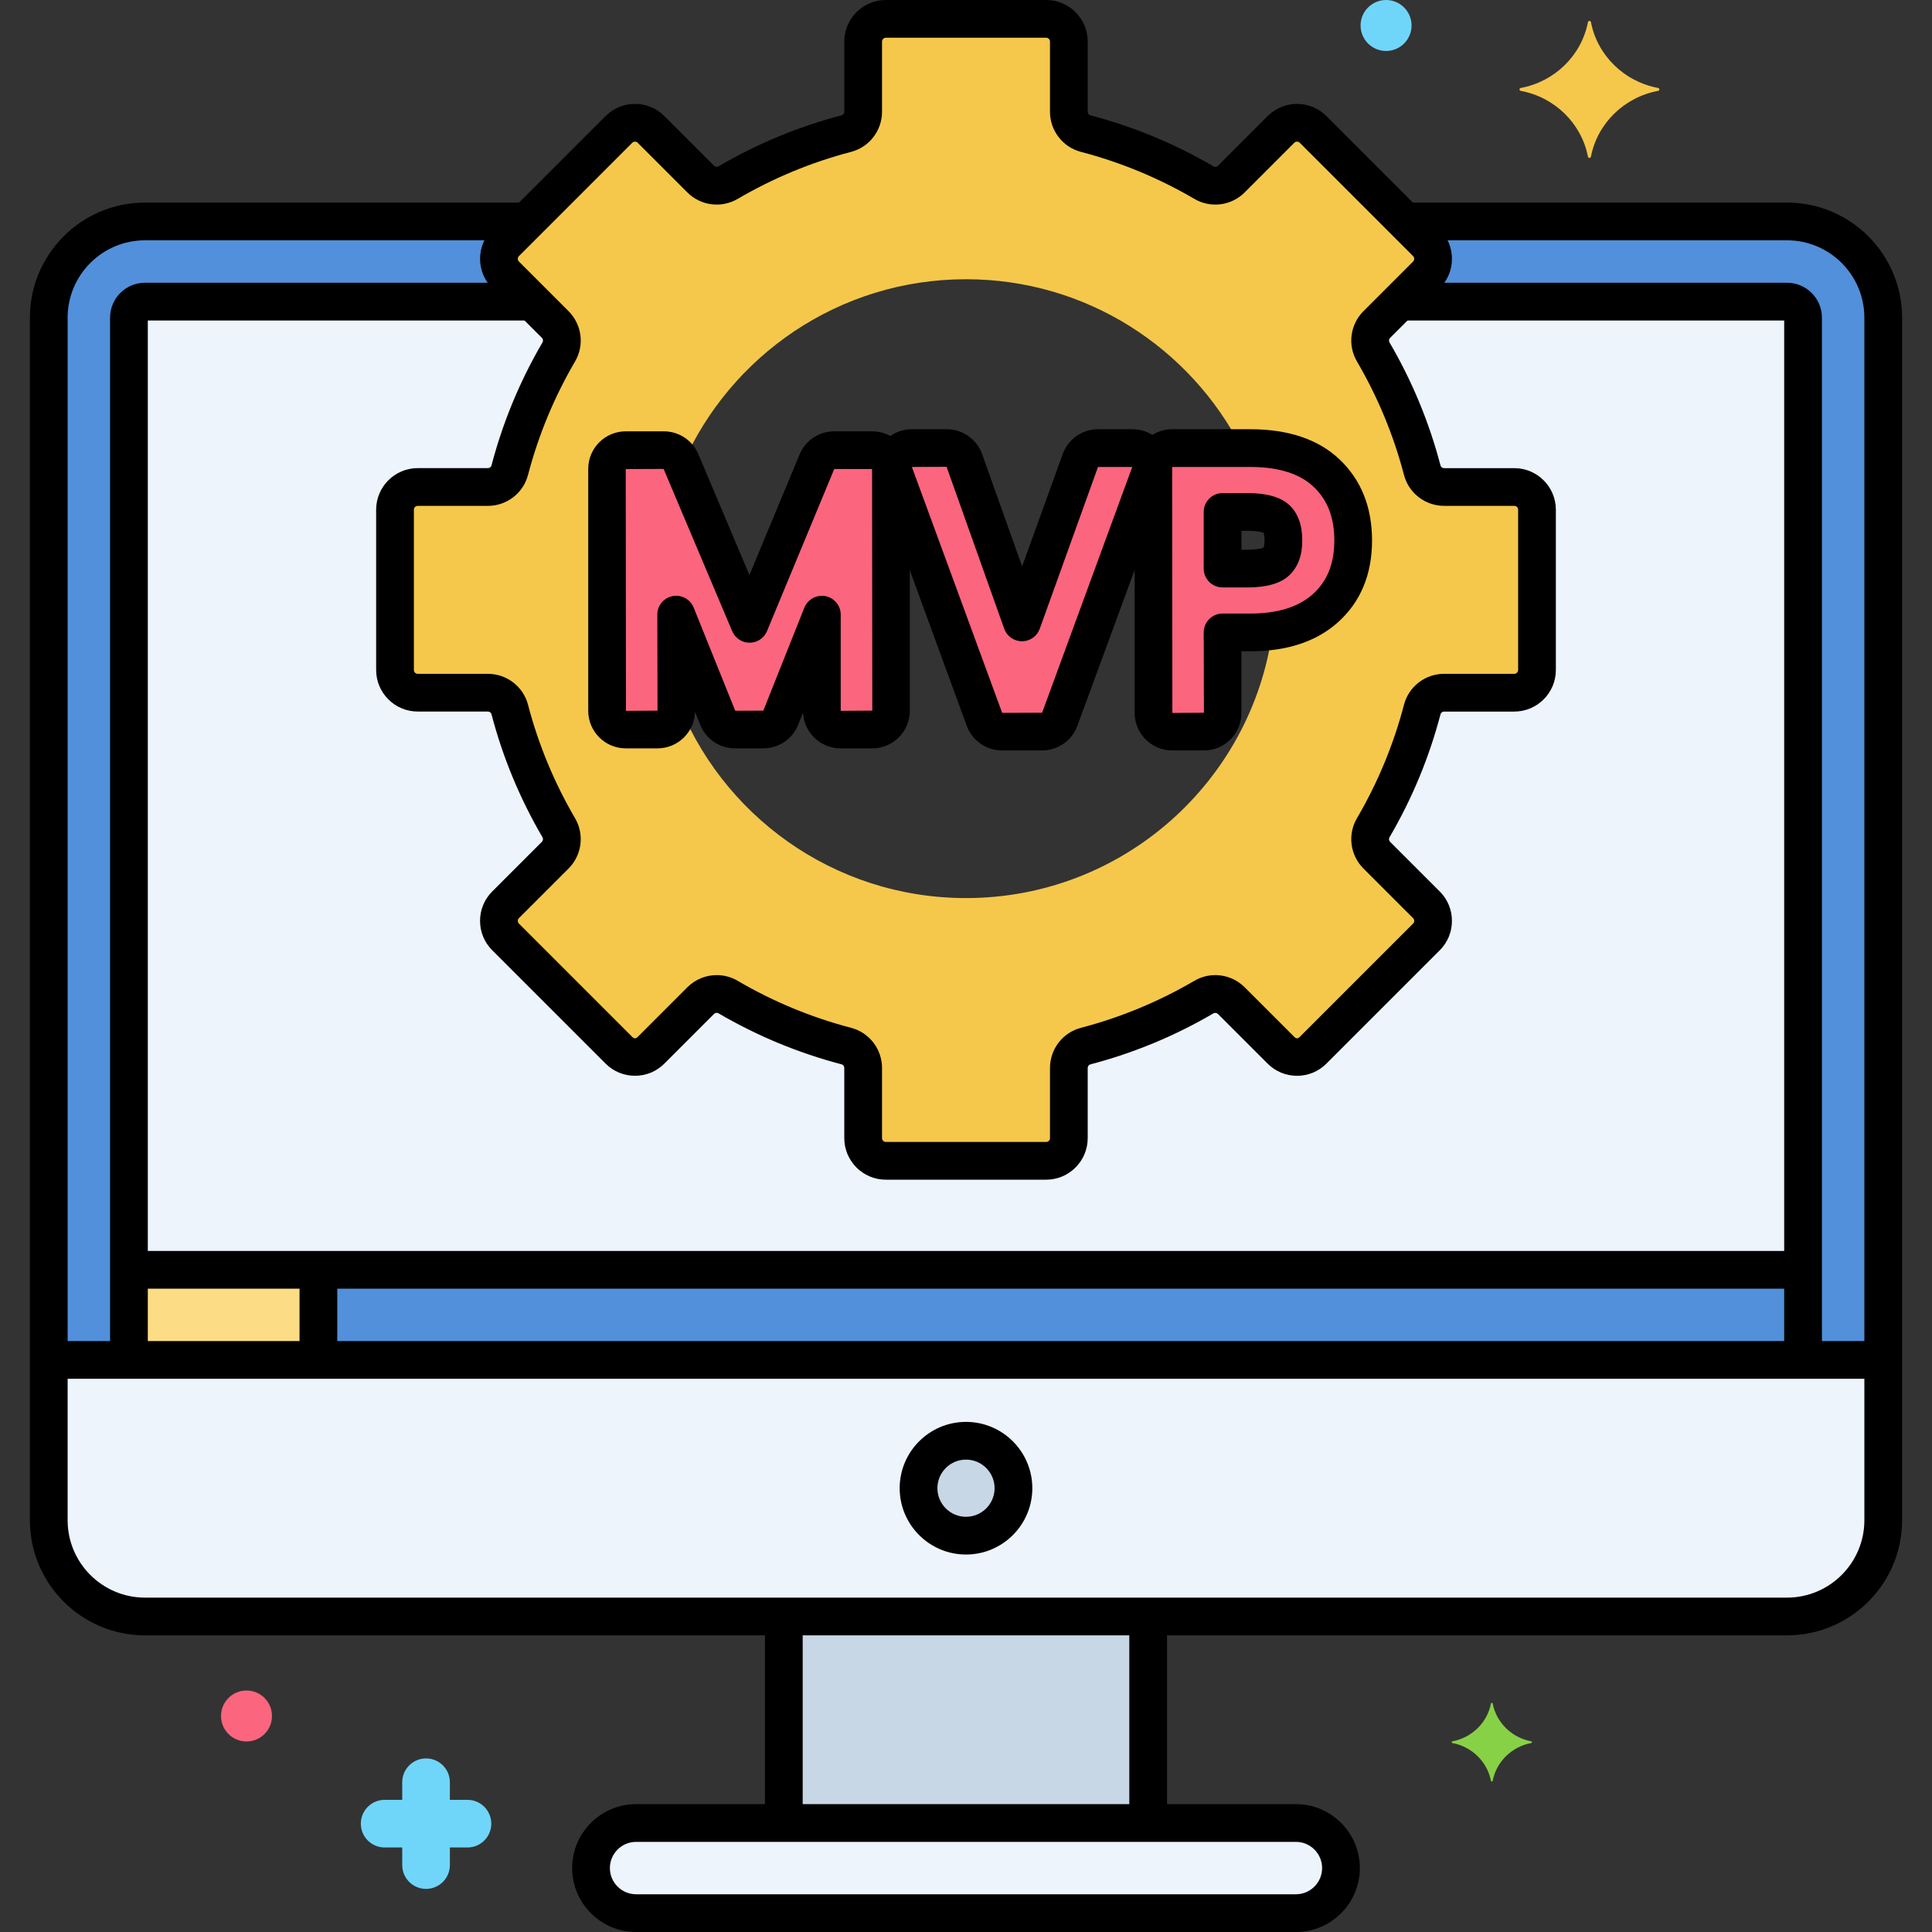 <svg enable-background="new 0 0 256 256" height="512" viewBox="0 0 256 256" width="512" xmlns="http://www.w3.org/2000/svg"><rect x="0" y="0" width="256" height="256" fill="#333333" stroke="none"/><g id="Layer_84"><g><g><g><path d="m236.79 29.342h-50.609l2.827 2.827c1.174 1.175 1.174 3.079 0 4.253l-6.579 6.579c-.963.963-1.161 2.453-.473 3.628 2.838 4.847 5.041 10.108 6.497 15.674.344 1.315 1.54 2.227 2.9 2.227h9.298c1.661 0 3.008 1.346 3.008 3.007v21.24c0 1.661-1.347 3.008-3.008 3.008h-9.298c-1.36 0-2.555.912-2.9 2.227-1.456 5.566-3.659 10.827-6.497 15.673-.688 1.175-.489 2.666.473 3.629l6.579 6.578c1.174 1.174 1.174 3.079 0 4.254l-15.019 15.019c-1.174 1.174-3.079 1.174-4.253 0l-6.578-6.578c-.963-.962-2.453-1.161-3.628-.474-4.847 2.839-10.108 5.042-15.673 6.497-1.315.344-2.228 1.54-2.228 2.9v9.297c0 1.661-1.347 3.008-3.008 3.008h-21.24c-1.661 0-3.008-1.347-3.008-3.008v-9.297c0-1.36-.912-2.556-2.228-2.9-5.566-1.456-10.827-3.658-15.673-6.497-1.175-.688-2.666-.489-3.628.474l-6.578 6.578c-1.174 1.174-3.079 1.174-4.253 0l-15.019-15.019c-1.175-1.175-1.175-3.08 0-4.254l6.578-6.578c.963-.963 1.161-2.454.473-3.629-2.838-4.846-5.041-10.107-6.497-15.673-.344-1.315-1.54-2.227-2.9-2.227h-9.298c-1.661 0-3.008-1.347-3.008-3.008v-21.24c0-1.661 1.347-3.007 3.008-3.007h9.298c1.36 0 2.555-.912 2.9-2.227 1.456-5.566 3.659-10.827 6.497-15.674.688-1.175.489-2.665-.473-3.628l-6.578-6.579c-1.175-1.174-1.175-3.079 0-4.253l2.827-2.827h-50.611c-7.012 0-12.748 5.736-12.748 12.748v159.354c0 7.012 5.737 12.749 12.748 12.749h217.58c7.011 0 12.748-5.737 12.748-12.749v-159.354c0-7.011-5.737-12.748-12.748-12.748z" fill="#5290db"/></g></g><g><g><path d="m236.79 39.966h-51.325l-3.035 3.035c-.963.963-1.161 2.453-.473 3.628 2.838 4.847 5.041 10.108 6.497 15.674.344 1.315 1.54 2.227 2.9 2.227h9.298c1.661 0 3.008 1.346 3.008 3.007v21.24c0 1.661-1.347 3.008-3.008 3.008h-9.298c-1.36 0-2.555.912-2.9 2.227-1.456 5.566-3.659 10.827-6.497 15.673-.688 1.175-.489 2.666.473 3.629l6.579 6.578c1.174 1.174 1.174 3.079 0 4.254l-15.019 15.019c-1.174 1.174-3.079 1.174-4.253 0l-6.578-6.578c-.963-.962-2.453-1.161-3.628-.474-4.847 2.839-10.108 5.042-15.673 6.497-1.315.344-2.228 1.54-2.228 2.9v9.297c0 1.661-1.347 3.008-3.008 3.008h-21.24c-1.661 0-3.008-1.347-3.008-3.008v-9.297c0-1.36-.912-2.556-2.228-2.9-5.566-1.456-10.827-3.658-15.673-6.497-1.175-.688-2.666-.489-3.628.474l-6.578 6.578c-1.174 1.174-3.079 1.174-4.253 0l-15.019-15.019c-1.175-1.175-1.175-3.08 0-4.254l6.578-6.578c.963-.963 1.161-2.454.473-3.629-2.838-4.846-5.041-10.107-6.497-15.673-.344-1.315-1.54-2.227-2.9-2.227h-9.299c-1.661 0-3.008-1.347-3.008-3.008v-21.24c0-1.661 1.347-3.007 3.008-3.007h9.298c1.36 0 2.555-.912 2.9-2.227 1.456-5.566 3.659-10.827 6.497-15.674.688-1.175.489-2.665-.473-3.628l-3.035-3.035h-51.327c-1.169 0-2.125.956-2.125 2.125v138.107h221.829v-138.108c.001-1.168-.956-2.124-2.124-2.124z" fill="#edf4fc"/></g></g><g><g><path d="m17.086 168.255h221.829v11.942h-221.829z" fill="#5290db"/></g></g><g><g><path d="m17.086 168.255h25.104v11.942h-25.104z" fill="#fcdd86"/></g></g><g><g><g><path d="m200.65 64.53h-9.298c-1.36 0-2.555-.912-2.9-2.227-1.456-5.566-3.659-10.827-6.497-15.674-.688-1.175-.489-2.665.473-3.628l6.579-6.579c1.174-1.174 1.174-3.079 0-4.253l-15.019-15.019c-1.174-1.174-3.079-1.174-4.253 0l-6.578 6.579c-.963.963-2.453 1.161-3.628.473-4.847-2.837-10.108-5.041-15.673-6.497-1.315-.344-2.228-1.539-2.228-2.899v-9.299c0-1.661-1.347-3.007-3.008-3.007h-21.24c-1.661 0-3.008 1.347-3.008 3.007v9.298c0 1.36-.912 2.555-2.228 2.899-5.566 1.456-10.827 3.66-15.673 6.497-1.175.688-2.665.49-3.628-.473l-6.578-6.579c-1.174-1.174-3.079-1.174-4.253 0l-15.02 15.02c-1.175 1.175-1.175 3.079 0 4.253l6.578 6.579c.963.963 1.161 2.453.473 3.628-2.838 4.847-5.041 10.108-6.497 15.674-.344 1.315-1.54 2.227-2.9 2.227h-9.296c-1.661 0-3.008 1.346-3.008 3.007v21.24c0 1.661 1.347 3.008 3.008 3.008h9.298c1.36 0 2.555.912 2.9 2.227 1.456 5.566 3.659 10.827 6.497 15.673.688 1.175.489 2.666-.473 3.629l-6.578 6.578c-1.175 1.174-1.175 3.079 0 4.254l15.019 15.019c1.175 1.174 3.079 1.174 4.253 0l6.578-6.578c.963-.962 2.453-1.161 3.628-.474 4.846 2.839 10.108 5.042 15.673 6.497 1.315.344 2.228 1.54 2.228 2.9v9.297c0 1.661 1.347 3.008 3.008 3.008h21.24c1.661 0 3.008-1.347 3.008-3.008v-9.297c0-1.36.912-2.556 2.228-2.9 5.566-1.456 10.827-3.658 15.673-6.497 1.175-.688 2.666-.489 3.628.474l6.578 6.578c1.175 1.174 3.079 1.174 4.253 0l15.019-15.019c1.174-1.175 1.174-3.08 0-4.254l-6.579-6.578c-.963-.963-1.161-2.454-.473-3.629 2.838-4.846 5.041-10.107 6.497-15.673.344-1.315 1.54-2.227 2.9-2.227h9.298c1.661 0 3.008-1.347 3.008-3.008v-21.24c-.001-1.661-1.348-3.007-3.009-3.007zm-25.038 16.07c-1.792 1.604-4.142 2.608-7.003 3.004-2.734 19.991-19.868 35.396-40.609 35.396-17.585 0-32.579-11.074-38.403-26.626v1.817c0 1.365-1.106 2.471-2.471 2.471h-4.211c-1.365 0-2.471-1.106-2.471-2.471v-32.066c0-1.365 1.106-2.471 2.471-2.471h5.044c.993 0 1.889.594 2.276 1.508l.186.439c6.327-14.478 20.767-24.601 37.579-24.601 15.935 0 29.737 9.098 36.522 22.376h1.159c4.365 0 7.753 1.105 10.069 3.286 2.358 2.221 3.553 5.232 3.553 8.948 0 3.772-1.242 6.797-3.691 8.99z" fill="#f5c84c"/></g></g></g><g><g><path d="m103.862 214.193h48.276v27.365h-48.276z" fill="#c7d7e5"/></g></g><g><g><path d="m6.462 180.197v21.247c0 7.012 5.737 12.748 12.748 12.748h217.58c7.012 0 12.748-5.737 12.748-12.748v-21.247z" fill="#edf4fc"/></g></g><g><g><path d="m115.583 59.654h-5.044c-.998 0-1.899.6-2.282 1.522l-8.934 21.487-9.088-21.501c-.387-.914-1.283-1.509-2.276-1.509h-5.044c-1.365 0-2.471 1.106-2.471 2.471v32.066c0 1.365 1.106 2.471 2.471 2.471h4.211c1.365 0 2.471-1.106 2.471-2.471v-12.75l5.509 13.673c.377.935 1.285 1.547 2.293 1.547h3.748c1.011 0 1.92-.616 2.294-1.554l5.46-13.662v12.745c0 1.365 1.106 2.471 2.471 2.471h4.211c1.365 0 2.471-1.106 2.471-2.471v-32.064c0-1.365-1.106-2.471-2.471-2.471z" fill="#fc657e"/></g></g><g><g><path d="m152.098 60.433c-.462-.662-1.218-1.057-2.026-1.057h-4.581c-1.042 0-1.971.653-2.324 1.632l-7.746 21.463-7.636-21.453c-.35-.986-1.283-1.643-2.328-1.643h-4.627c-.807 0-1.563.394-2.025 1.055-.462.662-.572 1.508-.295 2.266l11.938 32.621c.356.974 1.283 1.622 2.321 1.622h5.321c1.036 0 1.962-.647 2.32-1.619l11.981-32.62c.278-.758.169-1.605-.293-2.267z" fill="#fc657e"/></g></g><g><g><path d="m175.75 62.662c-2.316-2.181-5.704-3.286-10.069-3.286h-10.365c-1.365 0-2.471 1.106-2.471 2.471v32.621c0 1.365 1.106 2.471 2.471 2.471h4.211c1.365 0 2.471-1.106 2.471-2.471v-10.67h3.684c4.218 0 7.56-1.075 9.931-3.198 2.449-2.193 3.691-5.218 3.691-8.99-.001-3.716-1.196-6.727-3.554-8.948zm-13.752 5.173h3.313c1.843 0 3.204.327 3.832.922.227.214.915.864.915 2.853 0 1.284-.304 2.199-.929 2.797 0 0 0 .001-.001.001-.625.6-1.981.931-3.818.931h-3.313v-7.504z" fill="#fc657e"/></g></g><g><g><path d="m236.79 216.693h-217.58c-8.408 0-15.248-6.841-15.248-15.249v-159.354c0-8.408 6.84-15.248 15.248-15.248h50.212c1.381 0 2.5 1.119 2.5 2.5s-1.119 2.5-2.5 2.5h-50.212c-5.65 0-10.248 4.598-10.248 10.248v159.354c0 5.651 4.598 10.249 10.248 10.249h217.58c5.65 0 10.248-4.598 10.248-10.249v-159.354c0-5.65-4.598-10.248-10.248-10.248h-50.071c-1.381 0-2.5-1.119-2.5-2.5s1.119-2.5 2.5-2.5h50.071c8.408 0 15.248 6.84 15.248 15.248v159.354c0 8.409-6.84 15.249-15.248 15.249z"/></g></g><g><g><path d="m238.914 182.325c-1.381 0-2.5-1.119-2.5-2.5v-137.359h-50.414c-1.381 0-2.5-1.119-2.5-2.5s1.119-2.5 2.5-2.5h50.79c2.55 0 4.624 2.074 4.624 4.624v137.735c0 1.381-1.119 2.5-2.5 2.5z"/></g></g><g><g><path d="m17.086 182.081c-1.381 0-2.5-1.119-2.5-2.5v-137.491c0-2.55 2.074-4.624 4.624-4.624h50.932c1.381 0 2.5 1.119 2.5 2.5s-1.119 2.5-2.5 2.5h-50.556v137.115c0 1.381-1.119 2.5-2.5 2.5z"/></g></g><g><g><path d="m171.714 241.558h-87.428c-3.298 0-5.971 2.674-5.971 5.971 0 3.298 2.673 5.971 5.971 5.971h87.428c3.298 0 5.971-2.674 5.971-5.971 0-3.298-2.673-5.971-5.971-5.971z" fill="#edf4fc"/></g></g><g><g><path d="m128 190.907c-3.473 0-6.288 2.815-6.288 6.288 0 3.473 2.815 6.288 6.288 6.288s6.288-2.815 6.288-6.288c0-3.473-2.815-6.288-6.288-6.288z" fill="#c7d7e5"/></g></g><g><g><path d="m171.714 256h-87.428c-4.671 0-8.472-3.8-8.472-8.471s3.801-8.472 8.472-8.472h87.428c4.671 0 8.472 3.801 8.472 8.472s-3.801 8.471-8.472 8.471zm-87.428-11.942c-1.914 0-3.472 1.558-3.472 3.472s1.558 3.47 3.472 3.47h87.428c1.914 0 3.472-1.557 3.472-3.471s-1.558-3.472-3.472-3.472h-87.428z"/></g></g><g><g><path d="m152.138 243.127c-1.381 0-2.5-1.119-2.5-2.5v-25.667c0-1.381 1.119-2.5 2.5-2.5s2.5 1.119 2.5 2.5v25.667c0 1.381-1.119 2.5-2.5 2.5z"/></g></g><g><g><path d="m103.861 243.384c-1.381 0-2.5-1.119-2.5-2.5v-26.042c0-1.381 1.119-2.5 2.5-2.5s2.5 1.119 2.5 2.5v26.042c0 1.381-1.119 2.5-2.5 2.5z"/></g></g><g><g><path d="m219.705 11.654c-4.498-.838-8.043-4.31-8.898-8.716-.043-.221-.352-.221-.395 0-.855 4.406-4.4 7.879-8.898 8.716-.226.042-.226.345 0 .387 4.498.838 8.043 4.31 8.898 8.717.043.221.352.221.395 0 .855-4.406 4.4-7.879 8.898-8.717.226-.043.226-.345 0-.387z" fill="#f5c84c"/></g></g><g><g><path d="m202.903 230.736c-2.586-.482-4.625-2.479-5.116-5.012-.025-.127-.202-.127-.227 0-.492 2.534-2.53 4.531-5.117 5.012-.13.024-.13.198 0 .222 2.586.482 4.625 2.479 5.117 5.012.025.127.202.127.227 0 .492-2.534 2.53-4.531 5.116-5.012.129-.024.129-.198 0-.222z" fill="#87d147"/></g></g><g><g><path d="m61.941 238.487h-2.33v-2.33c0-1.744-1.413-3.157-3.157-3.157s-3.157 1.413-3.157 3.157v2.33h-2.329c-1.744 0-3.157 1.413-3.157 3.157s1.413 3.157 3.157 3.157h2.329v2.33c0 1.744 1.413 3.157 3.157 3.157s3.157-1.413 3.157-3.157v-2.33h2.33c1.744 0 3.157-1.413 3.157-3.157s-1.413-3.157-3.157-3.157z" fill="#70d6f9"/></g></g><g><g><circle cx="32.662" cy="227.377" fill="#fc657e" r="3.377"/></g></g><g><g><circle cx="183.662" cy="3.377" fill="#70d6f9" r="3.377"/></g></g><g><g><path d="m248.875 182.697h-241.733c-1.381 0-2.5-1.119-2.5-2.5s1.119-2.5 2.5-2.5h241.733c1.381 0 2.5 1.119 2.5 2.5s-1.119 2.5-2.5 2.5z"/></g></g><g><g><path d="m128 205.983c-4.846 0-8.788-3.942-8.788-8.788s3.942-8.788 8.788-8.788 8.788 3.942 8.788 8.788-3.942 8.788-8.788 8.788zm0-12.576c-2.089 0-3.788 1.699-3.788 3.788s1.699 3.788 3.788 3.788 3.788-1.699 3.788-3.788-1.699-3.788-3.788-3.788z"/></g></g><g><g><path d="m238.125 170.755h-220.25c-1.381 0-2.5-1.119-2.5-2.5s1.119-2.5 2.5-2.5h220.25c1.381 0 2.5 1.119 2.5 2.5s-1.119 2.5-2.5 2.5z"/></g></g><g><g><path d="m42.19 182.479c-1.381 0-2.5-1.119-2.5-2.5v-11.435c0-1.381 1.119-2.5 2.5-2.5s2.5 1.119 2.5 2.5v11.435c0 1.381-1.119 2.5-2.5 2.5z"/></g></g><g><g><path d="m138.62 156.315h-21.24c-3.037 0-5.508-2.471-5.508-5.508v-9.297c0-.229-.148-.427-.361-.482-5.713-1.494-11.198-3.769-16.303-6.758-.189-.112-.435-.078-.596.083l-6.58 6.579c-1.039 1.04-2.422 1.613-3.895 1.613-1.472 0-2.854-.573-3.895-1.614l-15.019-15.018c-1.041-1.04-1.613-2.424-1.613-3.895s.572-2.854 1.613-3.895l6.579-6.578c.16-.161.194-.407.083-.598-2.99-5.106-5.265-10.592-6.759-16.304-.055-.213-.253-.36-.48-.36h-9.296c-3.037 0-5.508-2.471-5.508-5.508v-21.24c0-3.036 2.471-5.507 5.508-5.507h9.298c.228 0 .426-.147.48-.359 1.495-5.713 3.769-11.199 6.759-16.306.111-.19.077-.437-.084-.598l-6.578-6.578c-1.04-1.039-1.613-2.422-1.613-3.894s.572-2.854 1.613-3.895l15.02-15.02c2.146-2.147 5.641-2.148 7.788 0l6.579 6.579c.161.16.405.196.597.083 5.107-2.99 10.593-5.265 16.304-6.759.213-.055.36-.252.36-.479v-9.294c0-3.037 2.471-5.508 5.508-5.508h21.24c3.037 0 5.508 2.471 5.508 5.508v9.298c0 .228.147.425.359.479 5.712 1.494 11.197 3.769 16.305 6.759.189.11.436.079.596-.082l6.58-6.58c2.146-2.146 5.641-2.147 7.787-.001l15.021 15.021c1.041 1.04 1.613 2.423 1.613 3.895s-.573 2.854-1.614 3.895l-6.578 6.578c-.16.16-.194.406-.083.597 2.99 5.106 5.264 10.593 6.759 16.305.055.213.253.36.48.36h9.298c3.037 0 5.508 2.471 5.508 5.507v21.24c0 3.037-2.471 5.508-5.508 5.508h-9.298c-.228 0-.426.147-.48.359-1.494 5.713-3.769 11.198-6.759 16.305-.111.19-.077.437.084.599l6.578 6.577c1.041 1.04 1.613 2.424 1.613 3.895s-.572 2.854-1.613 3.895l-15.02 15.019c-1.04 1.041-2.423 1.613-3.895 1.613s-2.854-.573-3.895-1.614l-6.578-6.577c-.161-.161-.407-.192-.598-.084-5.104 2.989-10.589 5.264-16.303 6.759-.212.055-.36.253-.36.481v9.297c0 3.034-2.471 5.504-5.508 5.504zm-43.651-27.109c.949 0 1.904.245 2.766.75 4.71 2.759 9.771 4.856 15.043 6.235 2.411.632 4.095 2.819 4.095 5.319v9.297c0 .28.228.508.508.508h21.24c.28 0 .508-.228.508-.508v-9.297c0-2.5 1.684-4.688 4.094-5.318 5.272-1.38 10.334-3.478 15.043-6.236 2.155-1.261 4.892-.906 6.66.864l6.578 6.577c.246.246.472.246.718 0l15.02-15.019c.198-.198.198-.521 0-.719l-6.579-6.578c-1.769-1.77-2.122-4.508-.862-6.66 2.759-4.711 4.857-9.772 6.235-15.042.63-2.41 2.817-4.095 5.318-4.095h9.298c.28 0 .508-.228.508-.508v-21.24c0-.279-.228-.507-.508-.507h-9.298c-2.501 0-4.688-1.685-5.318-4.096-1.379-5.27-3.477-10.33-6.235-15.042-1.261-2.15-.906-4.889.861-6.658l6.58-6.58c.123-.123.148-.263.148-.358s-.025-.236-.148-.359l-15.02-15.02c-.197-.196-.521-.198-.718 0l-6.579 6.579c-1.767 1.771-4.507 2.124-6.659.862-4.712-2.759-9.773-4.857-15.042-6.235-2.41-.63-4.095-2.816-4.095-5.317v-9.297c0-.28-.228-.508-.508-.508h-21.24c-.28 0-.508.228-.508.508v9.298c0 2.501-1.685 4.688-4.096 5.317-5.268 1.378-10.329 3.477-15.041 6.235-2.152 1.262-4.892.907-6.659-.862l-6.579-6.579c-.198-.198-.521-.196-.718 0l-15.02 15.02c-.123.123-.148.264-.148.359s.025.235.147.357l6.58 6.58c1.769 1.771 2.123 4.509.862 6.659-2.759 4.712-4.856 9.772-6.235 15.043-.63 2.41-2.817 4.095-5.318 4.095h-9.298c-.28 0-.508.228-.508.507v21.24c0 .28.228.508.508.508h9.298c2.501 0 4.688 1.685 5.318 4.096 1.378 5.269 3.477 10.33 6.235 15.041 1.26 2.152.906 4.891-.861 6.659l-6.58 6.579c-.198.198-.198.521 0 .719l15.02 15.019c.248.247.474.244.717.001l6.58-6.579c1.059-1.062 2.469-1.614 3.892-1.614z"/></g></g><g><g><path d="m115.583 99.162h-4.211c-2.662 0-4.843-2.104-4.966-4.736l-.644 1.609c-.759 1.899-2.571 3.127-4.616 3.127h-3.748c-2.037 0-3.848-1.222-4.611-3.111l-.692-1.72c-.074 2.677-2.274 4.831-4.969 4.831h-4.211c-2.741 0-4.971-2.23-4.971-4.972v-32.065c0-2.741 2.229-4.972 4.971-4.972h5.044c2 0 3.797 1.19 4.578 3.032l6.768 16.011 6.644-15.98c.774-1.86 2.576-3.063 4.591-3.063h5.044c2.741 0 4.971 2.23 4.971 4.972v32.065c-.001 2.742-2.231 4.972-4.972 4.972zm-6.684-20.216c.156 0 .314.015.474.045 1.177.227 2.027 1.257 2.027 2.455v12.744l4.183-.028-.029-32.009h-5.015l-8.907 21.47c-.387.93-1.294 1.537-2.301 1.54-.003 0-.006 0-.008 0-1.005 0-1.911-.602-2.303-1.526l-9.088-21.501-5.018.018.029 32.037 4.182-.028-.029-12.721c0-1.197.849-2.227 2.024-2.454 1.177-.229 2.348.411 2.795 1.52l5.509 13.673 3.722-.018 5.433-13.644c.385-.963 1.315-1.573 2.32-1.573zm6.684-16.793h.01z"/></g></g><g><g><path d="m138.087 99.439h-5.321c-2.078 0-3.954-1.312-4.668-3.264l-11.938-32.62c-.558-1.521-.336-3.224.592-4.555.932-1.331 2.454-2.125 4.076-2.125h4.627c2.098 0 3.98 1.328 4.684 3.305l5.297 14.882 5.379-14.902c.708-1.964 2.587-3.284 4.676-3.284h4.581c1.625 0 3.149.796 4.078 2.129.927 1.329 1.147 3.031.59 4.554l-11.986 32.624c-.717 1.948-2.592 3.256-4.667 3.256zm-12.659-37.583-4.6.02 11.965 32.582 5.294-.019 11.943-32.563h-4.54l-7.72 21.444c-.357.991-1.299 1.651-2.352 1.651-.002 0-.004 0-.006 0-1.056-.002-1.995-.667-2.35-1.662z"/></g></g><g><g><path d="m159.526 99.439h-4.21c-2.741 0-4.972-2.229-4.972-4.971v-32.62c0-2.741 2.23-4.972 4.972-4.972h10.365c5.023 0 8.988 1.334 11.782 3.966 2.88 2.712 4.34 6.335 4.34 10.769 0 4.514-1.522 8.165-4.524 10.852-2.842 2.546-6.744 3.836-11.598 3.836h-1.184v8.171c.001 2.74-2.229 4.969-4.971 4.969zm-4.21-37.563.028 32.593 4.182-.029-.028-10.642c0-1.381 1.119-2.5 2.5-2.5h3.684c3.585 0 6.365-.861 8.263-2.561 1.924-1.723 2.859-4.054 2.859-7.127 0-3.043-.905-5.375-2.768-7.128-1.836-1.729-4.647-2.606-8.354-2.606zm9.995 15.963h-3.313c-1.381 0-2.5-1.119-2.5-2.5v-7.504c0-1.381 1.119-2.5 2.5-2.5h3.313c2.558 0 4.426.541 5.551 1.606 1.123 1.056 1.696 2.629 1.696 4.669 0 1.976-.572 3.524-1.701 4.604-1.119 1.076-2.987 1.625-5.546 1.625zm-.813-5h.813c1.214 0 1.877-.175 2.107-.273.046-.093.14-.359.14-.955 0-.583-.082-.885-.127-1.006-.245-.1-.913-.27-2.12-.27h-.813z"/></g></g></g></g></svg>